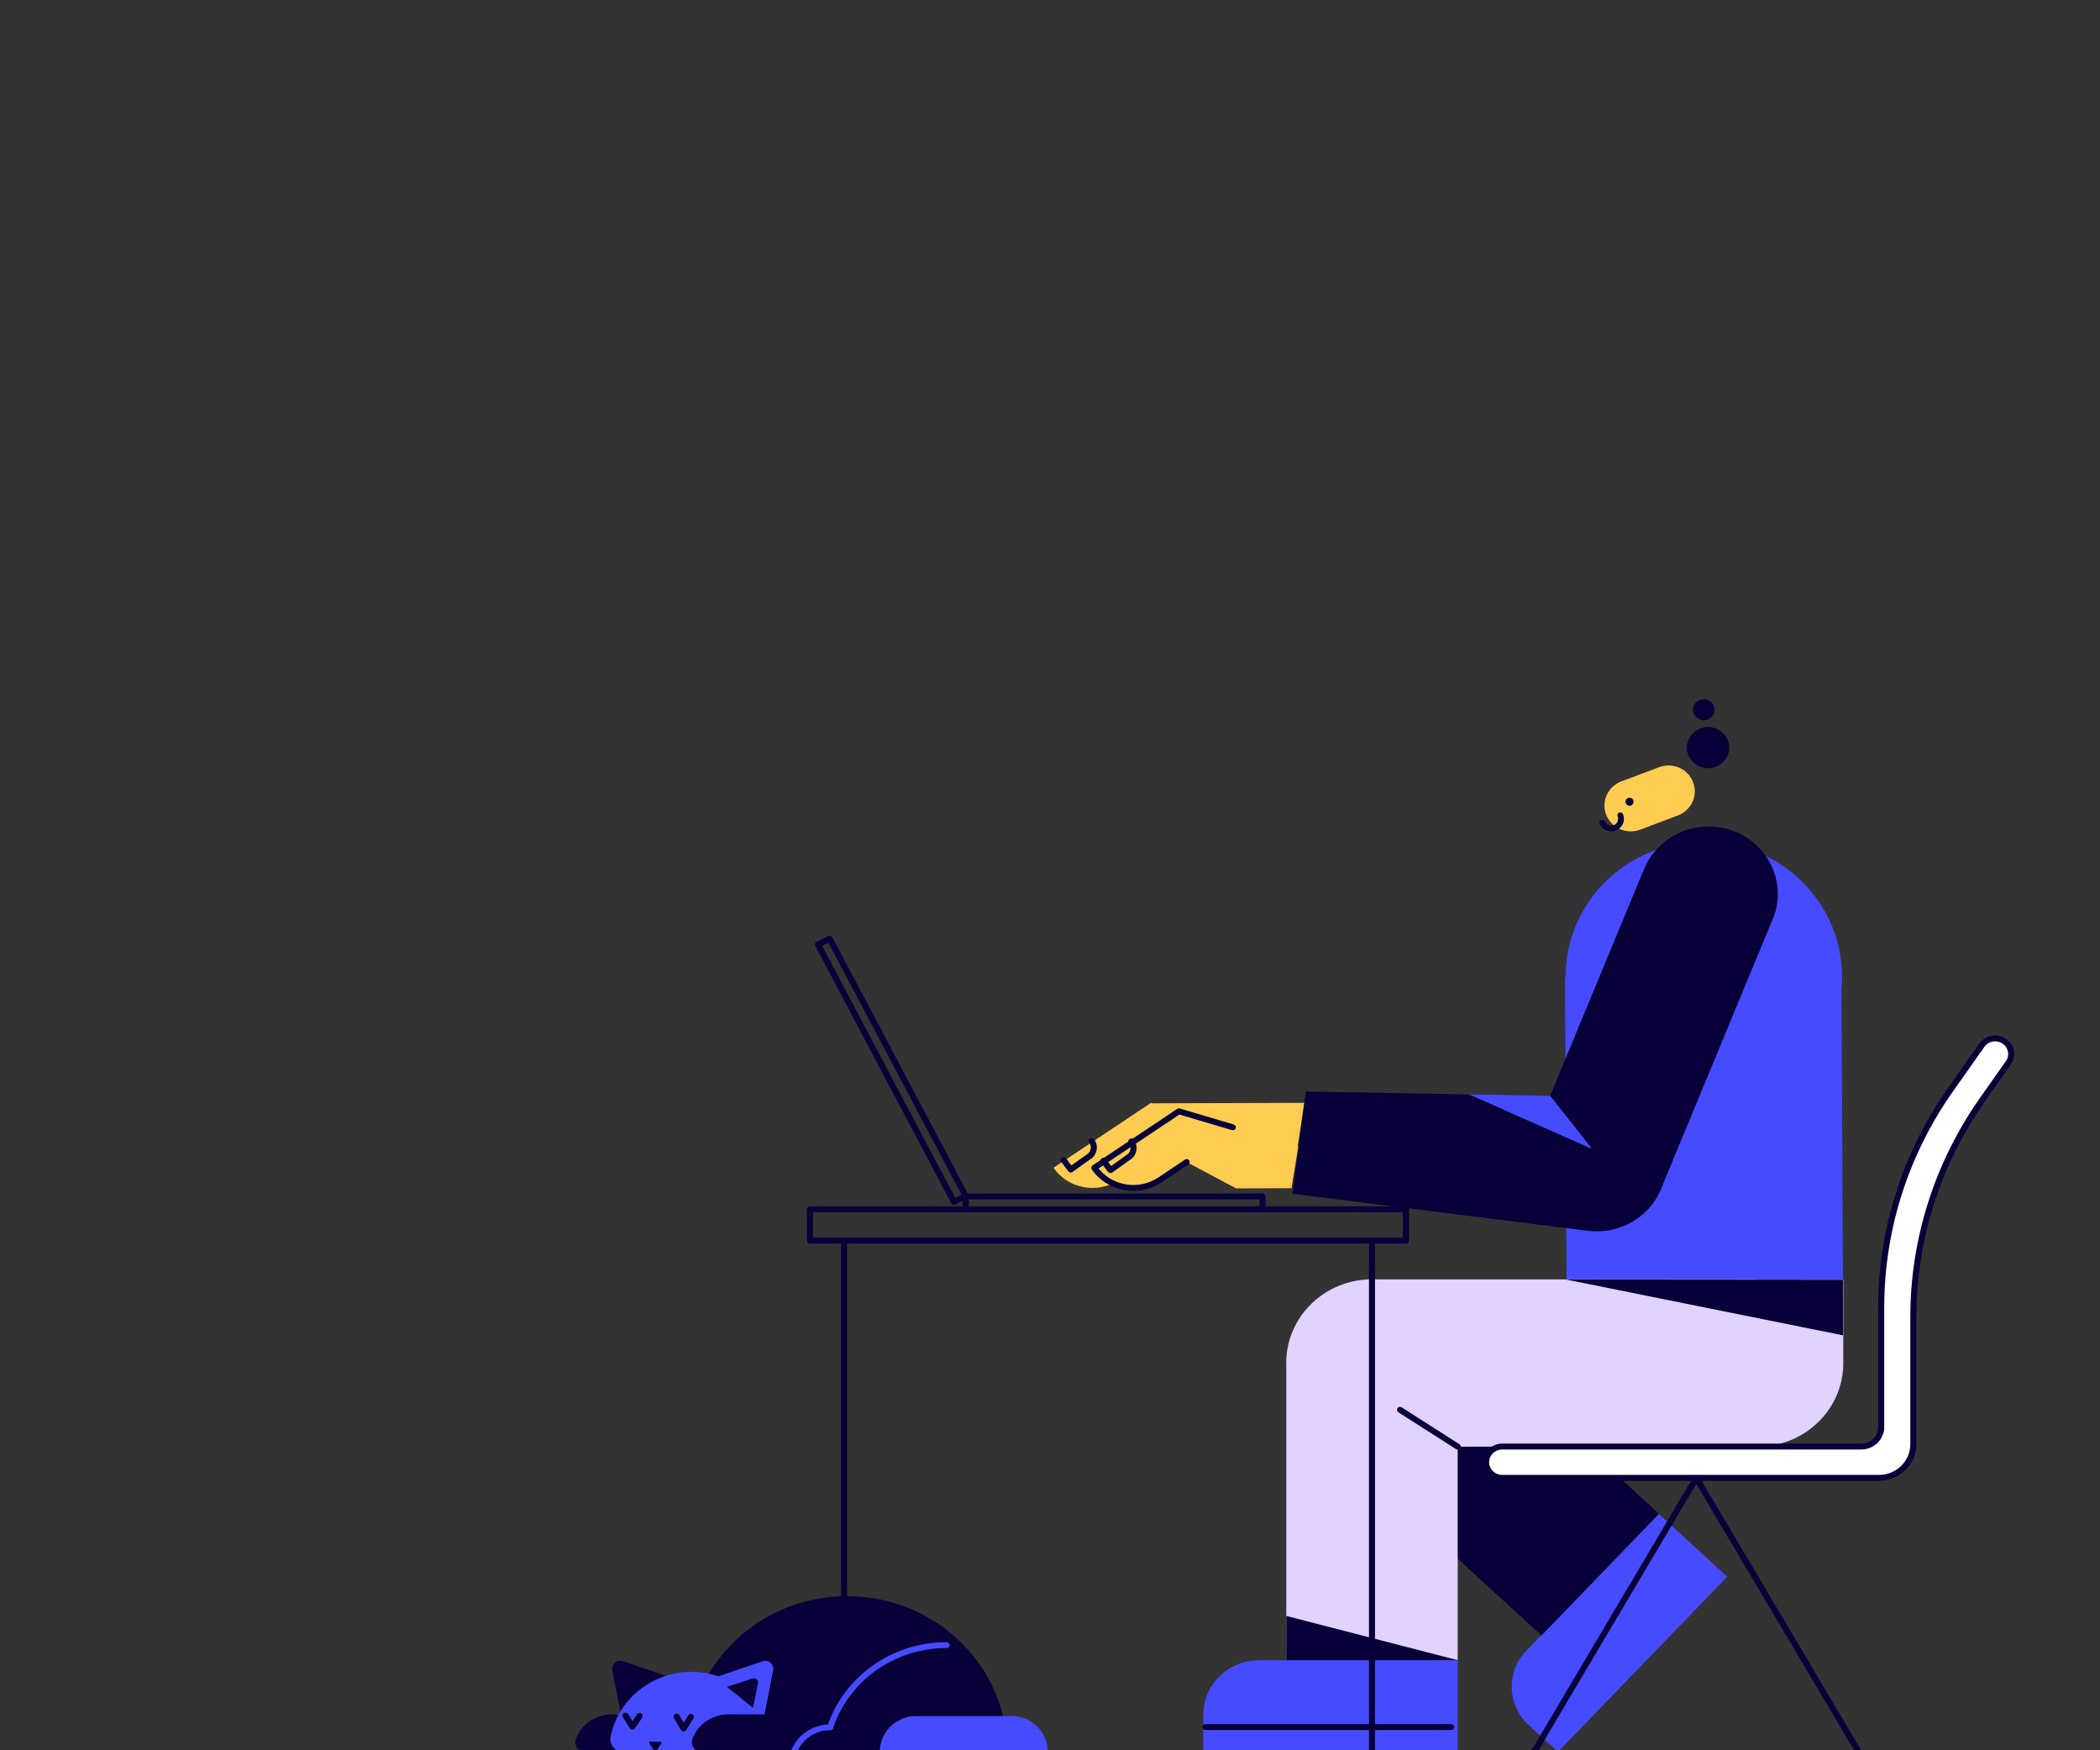 <svg viewBox="0 0 1200 1000" xmlns="http://www.w3.org/2000/svg">
                    <rect x="0" y="0" width="1200" height="1000" fill="#333333" stroke="none"/>
                    <g id="img 1">
                        <g id="Clip path group">
                            <g mask="url(#mask0_1_2)">
                                <g id="Group">
                                    <g id="Group_2">
                                        <g id="Group_3">
                                            <path id="Vector_2"
                                                d="M1053.1 731.239L895.157 732.046L894.26 558.272H894.605C894.467 527.807 912.958 498.89 943.663 486.65C984.028 470.51 1030.12 489.34 1046.68 528.682C1051.65 540.518 1053.37 552.824 1052.27 564.728L1053.1 731.239Z"
                                                fill="#474BFF" />
                                        </g>
                                        <g id="foot">
                                            <path id="Vector_3"
                                                d="M687.605 1002.59H832.988V948.524H719.483C701.888 948.524 687.605 962.444 687.605 979.593V1002.59Z"
                                                fill="#474BFF" />
                                        </g>
                                        <g id="Group_4">
                                            <path id="Vector_4"
                                                d="M829.261 985.04H688.777V988.403H829.261V985.04ZM688.777 985.04C687.825 985.04 687.052 985.793 687.052 986.721C687.052 987.65 687.825 988.403 688.777 988.403V985.04ZM829.261 988.403C830.214 988.403 830.986 987.65 830.986 986.721C830.986 985.793 830.214 985.04 829.261 985.04V988.403Z"
                                                fill="#070039" />
                                        </g>
                                        <g id="Group_5">
                                            <path id="Vector_5"
                                                d="M890.254 1000.91L986.992 900.843L947.8 864.864L872.245 943.009C860.515 955.114 861.136 974.213 873.556 985.578L890.254 1000.91Z"
                                                fill="#474BFF" />
                                        </g>
                                        <g id="Group_6">
                                            <path id="Vector_6"
                                                d="M292.51 1003.74H1132.59V1000.37H292.51V1003.74ZM1132.59 1003.74C1133.54 1003.74 1134.31 1002.98 1134.31 1002.05C1134.31 1001.13 1133.54 1000.37 1132.59 1000.37V1003.74ZM292.51 1000.37C291.557 1000.37 290.785 1001.13 290.785 1002.05C290.785 1002.98 291.557 1003.74 292.51 1003.74V1000.37Z"
                                                fill="#070039" />
                                        </g>
                                        <g id="Group_7">
                                            <path id="Vector_7"
                                                d="M957.05 778.718H953.6V780.063H957.05V778.718ZM953.6 778.718V778.72V778.723V778.726V778.729V778.732V778.734V778.737V778.739V778.742V778.745V778.748V778.751V778.753V778.756V778.759V778.761V778.764V778.767V778.77V778.772V778.775V778.778V778.781V778.784V778.786V778.788V778.791V778.794V778.796V778.8V778.802V778.805V778.808V778.811V778.813V778.816V778.819V778.821V778.824V778.827V778.829V778.832V778.835V778.837V778.84V778.843V778.846V778.848V778.851V778.854V778.856V778.859V778.862V778.864V778.867V778.87V778.872V778.875V778.878V778.88V778.883V778.886V778.889V778.891V778.894V778.897V778.899V778.901V778.904V778.907V778.909V778.913V778.915V778.918V778.921V778.924V778.926V778.928V778.931V778.934V778.936V778.939V778.942V778.944V778.947V778.95V778.952V778.955V778.957V778.96V778.963V778.965V778.968V778.971V778.973V778.976V778.979V778.981V778.984V778.986V778.989V778.991V778.994V778.997V779V779.003V779.006V779.008V779.011V779.013V779.016V779.018V779.02V779.023V779.026V779.028V779.031V779.034V779.037V779.039V779.041V779.044V779.047V779.049V779.052V779.055V779.057V779.06V779.063V779.065V779.068V779.07V779.073V779.076V779.078V779.081V779.084V779.086V779.089V779.092V779.094V779.096V779.099V779.102V779.104V779.107V779.11V779.113V779.115V779.117V779.12V779.123V779.125V779.127V779.13V779.133V779.135V779.138V779.141V779.143V779.146V779.149V779.152V779.154V779.156V779.159V779.161V779.164V779.166V779.169V779.172V779.174V779.177V779.18V779.182V779.184V779.187V779.19V779.193V779.195V779.197V779.2V779.203V779.205V779.208V779.21V779.213V779.215V779.218V779.221V779.223V779.226V779.229V779.231V779.234V779.236V779.238V779.241V779.244V779.246V779.249V779.252V779.254V779.257V779.26V779.262V779.264V779.267V779.269V779.272V779.275V779.277V779.28V779.283V779.285V779.288V779.29V779.292V779.295V779.297V779.3V779.303V779.306V779.308V779.311V779.314V779.316V779.318V779.32V779.323V779.326V779.328V779.331V779.334V779.336V779.339V779.342V779.344V779.347V779.349V779.351V779.354V779.357V779.359V779.362V779.365V779.367V779.369V779.372V779.375V779.377V779.379V779.382V779.385V779.388V779.39V779.393V779.395V779.398V779.4V779.403V779.405V779.408V779.41V779.413V779.416V779.418V779.421V779.423V779.426V779.429V779.431V779.433V779.436V779.439V779.441V779.444V779.446V779.449V779.451V779.454V779.457V779.46V779.462V779.464V779.467V779.47V779.472V779.474V779.477V779.48V779.482V779.485V779.488V779.49V779.492V779.495V779.498V779.5V779.503V779.505V779.508V779.511V779.513V779.516V779.518V779.521V779.523V779.526V779.528V779.531V779.533V779.536V779.539V779.542V779.544V779.546V779.549V779.552V779.554V779.557V779.559V779.562V779.564V779.567V779.57V779.572V779.575V779.577V779.58V779.583V779.585V779.588V779.591V779.593V779.595V779.598V779.6V779.603V779.605V779.608V779.611V779.614V779.616V779.619V779.622V779.624V779.627V779.629V779.632V779.634V779.636V779.639V779.642V779.644V779.647V779.65V779.653V779.655V779.657V779.66V779.663V779.665V779.668V779.671V779.673V779.676V779.679V779.681V779.683V779.685V779.688V779.691V779.694V779.696V779.699V779.702V779.704V779.707V779.71V779.712V779.714V779.717V779.72V779.722V779.725V779.728V779.731V779.733V779.736V779.739V779.741V779.743V779.746V779.749V779.751V779.754V779.757V779.759V779.762V779.765V779.768V779.77V779.772V779.775V779.778V779.78V779.783V779.786V779.788V779.791V779.794V779.796V779.798V779.801V779.804V779.807V779.809V779.812V779.815V779.817V779.82V779.823V779.825V779.827V779.83V779.833V779.835V779.838V779.841V779.844V779.846V779.849V779.852V779.854V779.857V779.86V779.862V779.865V779.868V779.87V779.873V779.876V779.878V779.881V779.883V779.886V779.889V779.891V779.894V779.897V779.9V779.903V779.905V779.908V779.91V779.913V779.915V779.918V779.921V779.924V779.926V779.929V779.932V779.935V779.937V779.94V779.942V779.945V779.948V779.95V779.953V779.956V779.959V779.962V779.965V779.967V779.969V779.972V779.975V779.978V779.981V779.983V779.986V779.989V779.991V779.993V779.997V780V780.002V780.005V780.008V780.01V780.013V780.016V780.019V780.021V780.024V780.026V780.029V780.032V780.035V780.038V780.041V780.043V780.046V780.049V780.051V780.054V780.057V780.059V780.063H957.05V780.059V780.057V780.054V780.051V780.049V780.046V780.043V780.041V780.038V780.035V780.032V780.029V780.026V780.024V780.021V780.019V780.016V780.013V780.01V780.008V780.005V780.002V780V779.997V779.993V779.991V779.989V779.986V779.983V779.981V779.978V779.975V779.972V779.969V779.967V779.965V779.962V779.959V779.956V779.953V779.95V779.948V779.945V779.942V779.94V779.937V779.935V779.932V779.929V779.926V779.924V779.921V779.918V779.915V779.913V779.91V779.908V779.905V779.903V779.9V779.897V779.894V779.891V779.889V779.886V779.883V779.881V779.878V779.876V779.873V779.87V779.868V779.865V779.862V779.86V779.857V779.854V779.852V779.849V779.846V779.844V779.841V779.838V779.835V779.833V779.83V779.827V779.825V779.823V779.82V779.817V779.815V779.812V779.809V779.807V779.804V779.801V779.798V779.796V779.794V779.791V779.788V779.786V779.783V779.78V779.778V779.775V779.772V779.77V779.768V779.765V779.762V779.759V779.757V779.754V779.751V779.749V779.746V779.743V779.741V779.739V779.736V779.733V779.731V779.728V779.725V779.722V779.72V779.717V779.714V779.712V779.71V779.707V779.704V779.702V779.699V779.696V779.694V779.691V779.688V779.685V779.683V779.681V779.679V779.676V779.673V779.671V779.668V779.665V779.663V779.66V779.657V779.655V779.653V779.65V779.647V779.644V779.642V779.639V779.636V779.634V779.632V779.629V779.627V779.624V779.622V779.619V779.616V779.614V779.611V779.608V779.605V779.603V779.6V779.598V779.595V779.593V779.591V779.588V779.585V779.583V779.58V779.577V779.575V779.572V779.57V779.567V779.564V779.562V779.559V779.557V779.554V779.552V779.549V779.546V779.544V779.542V779.539V779.536V779.533V779.531V779.528V779.526V779.523V779.521V779.518V779.516V779.513V779.511V779.508V779.505V779.503V779.5V779.498V779.495V779.492V779.49V779.488V779.485V779.482V779.48V779.477V779.474V779.472V779.47V779.467V779.464V779.462V779.46V779.457V779.454V779.451V779.449V779.446V779.444V779.441V779.439V779.436V779.433V779.431V779.429V779.426V779.423V779.421V779.418V779.416V779.413V779.41V779.408V779.405V779.403V779.4V779.398V779.395V779.393V779.39V779.388V779.385V779.382V779.379V779.377V779.375V779.372V779.369V779.367V779.365V779.362V779.359V779.357V779.354V779.351V779.349V779.347V779.344V779.342V779.339V779.336V779.334V779.331V779.328V779.326V779.323V779.32V779.318V779.316V779.314V779.311V779.308V779.306V779.303V779.3V779.297V779.295V779.292V779.29V779.288V779.285V779.283V779.28V779.277V779.275V779.272V779.269V779.267V779.264V779.262V779.26V779.257V779.254V779.252V779.249V779.246V779.244V779.241V779.238V779.236V779.234V779.231V779.229V779.226V779.223V779.221V779.218V779.215V779.213V779.21V779.208V779.205V779.203V779.2V779.197V779.195V779.193V779.19V779.187V779.184V779.182V779.18V779.177V779.174V779.172V779.169V779.166V779.164V779.161V779.159V779.156V779.154V779.152V779.149V779.146V779.143V779.141V779.138V779.135V779.133V779.13V779.127V779.125V779.123V779.12V779.117V779.115V779.113V779.11V779.107V779.104V779.102V779.099V779.096V779.094V779.092V779.089V779.086V779.084V779.081V779.078V779.076V779.073V779.07V779.068V779.065V779.063V779.06V779.057V779.055V779.052V779.049V779.047V779.044V779.041V779.039V779.037V779.034V779.031V779.028V779.026V779.023V779.02V779.018V779.016V779.013V779.011V779.008V779.006V779.003V779V778.997V778.994V778.991V778.989V778.986V778.984V778.981V778.979V778.976V778.973V778.971V778.968V778.965V778.963V778.96V778.957V778.955V778.952V778.95V778.947V778.944V778.942V778.939V778.936V778.934V778.931V778.928V778.926V778.924V778.921V778.918V778.915V778.913V778.909V778.907V778.904V778.901V778.899V778.897V778.894V778.891V778.889V778.886V778.883V778.88V778.878V778.875V778.872V778.87V778.867V778.864V778.862V778.859V778.856V778.854V778.851V778.848V778.846V778.843V778.84V778.837V778.835V778.832V778.829V778.827V778.824V778.821V778.819V778.816V778.813V778.811V778.808V778.805V778.802V778.8V778.796V778.794V778.791V778.788V778.786V778.784V778.781V778.778V778.775V778.772V778.77V778.767V778.764V778.761V778.759V778.756V778.753V778.751V778.748V778.745V778.742V778.739V778.737V778.734V778.732V778.729V778.726V778.723V778.72V778.718H953.6ZM953.6 780.063C953.6 780.991 954.372 781.744 955.325 781.744C956.278 781.744 957.05 780.991 957.05 780.063H953.6ZM957.05 778.718C957.05 777.789 956.278 777.036 955.325 777.036C954.372 777.036 953.6 777.789 953.6 778.718H957.05Z"
                                                fill="#070039" />
                                            <path id="Vector_8"
                                                d="M957.05 778.718H953.6V780.063H957.05V778.718ZM953.6 778.718V778.72V778.723V778.726V778.729V778.732V778.734V778.737V778.739V778.742V778.745V778.748V778.751V778.753V778.756V778.759V778.761V778.764V778.767V778.77V778.772V778.775V778.778V778.781V778.784V778.786V778.788V778.791V778.794V778.796V778.8V778.802V778.805V778.808V778.811V778.813V778.816V778.819V778.821V778.824V778.827V778.829V778.832V778.835V778.837V778.84V778.843V778.846V778.848V778.851V778.854V778.856V778.859V778.862V778.864V778.867V778.87V778.872V778.875V778.878V778.88V778.883V778.886V778.889V778.891V778.894V778.897V778.899V778.901V778.904V778.907V778.909V778.913V778.915V778.918V778.921V778.924V778.926V778.928V778.931V778.934V778.936V778.939V778.942V778.944V778.947V778.95V778.952V778.955V778.957V778.96V778.963V778.965V778.968V778.971V778.973V778.976V778.979V778.981V778.984V778.986V778.989V778.991V778.994V778.997V779V779.003V779.006V779.008V779.011V779.013V779.016V779.018V779.02V779.023V779.026V779.028V779.031V779.034V779.037V779.039V779.041V779.044V779.047V779.049V779.052V779.055V779.057V779.06V779.063V779.065V779.068V779.07V779.073V779.076V779.078V779.081V779.084V779.086V779.089V779.092V779.094V779.096V779.099V779.102V779.104V779.107V779.11V779.113V779.115V779.117V779.12V779.123V779.125V779.127V779.13V779.133V779.135V779.138V779.141V779.143V779.146V779.149V779.152V779.154V779.156V779.159V779.161V779.164V779.166V779.169V779.172V779.174V779.177V779.18V779.182V779.184V779.187V779.19V779.193V779.195V779.197V779.2V779.203V779.205V779.208V779.21V779.213V779.215V779.218V779.221V779.223V779.226V779.229V779.231V779.234V779.236V779.238V779.241V779.244V779.246V779.249V779.252V779.254V779.257V779.26V779.262V779.264V779.267V779.269V779.272V779.275V779.277V779.28V779.283V779.285V779.288V779.29V779.292V779.295V779.297V779.3V779.303V779.306V779.308V779.311V779.314V779.316V779.318V779.32V779.323V779.326V779.328V779.331V779.334V779.336V779.339V779.342V779.344V779.347V779.349V779.351V779.354V779.357V779.359V779.362V779.365V779.367V779.369V779.372V779.375V779.377V779.379V779.382V779.385V779.388V779.39V779.393V779.395V779.398V779.4V779.403V779.405V779.408V779.41V779.413V779.416V779.418V779.421V779.423V779.426V779.429V779.431V779.433V779.436V779.439V779.441V779.444V779.446V779.449V779.451V779.454V779.457V779.46V779.462V779.464V779.467V779.47V779.472V779.474V779.477V779.48V779.482V779.485V779.488V779.49V779.492V779.495V779.498V779.5V779.503V779.505V779.508V779.511V779.513V779.516V779.518V779.521V779.523V779.526V779.528V779.531V779.533V779.536V779.539V779.542V779.544V779.546V779.549V779.552V779.554V779.557V779.559V779.562V779.564V779.567V779.57V779.572V779.575V779.577V779.58V779.583V779.585V779.588V779.591V779.593V779.595V779.598V779.6V779.603V779.605V779.608V779.611V779.614V779.616V779.619V779.622V779.624V779.627V779.629V779.632V779.634V779.636V779.639V779.642V779.644V779.647V779.65V779.653V779.655V779.657V779.66V779.663V779.665V779.668V779.671V779.673V779.676V779.679V779.681V779.683V779.685V779.688V779.691V779.694V779.696V779.699V779.702V779.704V779.707V779.71V779.712V779.714V779.717V779.72V779.722V779.725V779.728V779.731V779.733V779.736V779.739V779.741V779.743V779.746V779.749V779.751V779.754V779.757V779.759V779.762V779.765V779.768V779.77V779.772V779.775V779.778V779.78V779.783V779.786V779.788V779.791V779.794V779.796V779.798V779.801V779.804V779.807V779.809V779.812V779.815V779.817V779.82V779.823V779.825V779.827V779.83V779.833V779.835V779.838V779.841V779.844V779.846V779.849V779.852V779.854V779.857V779.86V779.862V779.865V779.868V779.87V779.873V779.876V779.878V779.881V779.883V779.886V779.889V779.891V779.894V779.897V779.9V779.903V779.905V779.908V779.91V779.913V779.915V779.918V779.921V779.924V779.926V779.929V779.932V779.935V779.937V779.94V779.942V779.945V779.948V779.95V779.953V779.956V779.959V779.962V779.965V779.967V779.969V779.972V779.975V779.978V779.981V779.983V779.986V779.989V779.991V779.993V779.997V780V780.002V780.005V780.008V780.01V780.013V780.016V780.019V780.021V780.024V780.026V780.029V780.032V780.035V780.038V780.041V780.043V780.046V780.049V780.051V780.054V780.057V780.059V780.063H957.05V780.059V780.057V780.054V780.051V780.049V780.046V780.043V780.041V780.038V780.035V780.032V780.029V780.026V780.024V780.021V780.019V780.016V780.013V780.01V780.008V780.005V780.002V780V779.997V779.993V779.991V779.989V779.986V779.983V779.981V779.978V779.975V779.972V779.969V779.967V779.965V779.962V779.959V779.956V779.953V779.95V779.948V779.945V779.942V779.94V779.937V779.935V779.932V779.929V779.926V779.924V779.921V779.918V779.915V779.913V779.91V779.908V779.905V779.903V779.9V779.897V779.894V779.891V779.889V779.886V779.883V779.881V779.878V779.876V779.873V779.87V779.868V779.865V779.862V779.86V779.857V779.854V779.852V779.849V779.846V779.844V779.841V779.838V779.835V779.833V779.83V779.827V779.825V779.823V779.82V779.817V779.815V779.812V779.809V779.807V779.804V779.801V779.798V779.796V779.794V779.791V779.788V779.786V779.783V779.78V779.778V779.775V779.772V779.77V779.768V779.765V779.762V779.759V779.757V779.754V779.751V779.749V779.746V779.743V779.741V779.739V779.736V779.733V779.731V779.728V779.725V779.722V779.72V779.717V779.714V779.712V779.71V779.707V779.704V779.702V779.699V779.696V779.694V779.691V779.688V779.685V779.683V779.681V779.679V779.676V779.673V779.671V779.668V779.665V779.663V779.66V779.657V779.655V779.653V779.65V779.647V779.644V779.642V779.639V779.636V779.634V779.632V779.629V779.627V779.624V779.622V779.619V779.616V779.614V779.611V779.608V779.605V779.603V779.6V779.598V779.595V779.593V779.591V779.588V779.585V779.583V779.58V779.577V779.575V779.572V779.57V779.567V779.564V779.562V779.559V779.557V779.554V779.552V779.549V779.546V779.544V779.542V779.539V779.536V779.533V779.531V779.528V779.526V779.523V779.521V779.518V779.516V779.513V779.511V779.508V779.505V779.503V779.5V779.498V779.495V779.492V779.49V779.488V779.485V779.482V779.48V779.477V779.474V779.472V779.47V779.467V779.464V779.462V779.46V779.457V779.454V779.451V779.449V779.446V779.444V779.441V779.439V779.436V779.433V779.431V779.429V779.426V779.423V779.421V779.418V779.416V779.413V779.41V779.408V779.405V779.403V779.4V779.398V779.395V779.393V779.39V779.388V779.385V779.382V779.379V779.377V779.375V779.372V779.369V779.367V779.365V779.362V779.359V779.357V779.354V779.351V779.349V779.347V779.344V779.342V779.339V779.336V779.334V779.331V779.328V779.326V779.323V779.32V779.318V779.316V779.314V779.311V779.308V779.306V779.303V779.3V779.297V779.295V779.292V779.29V779.288V779.285V779.283V779.28V779.277V779.275V779.272V779.269V779.267V779.264V779.262V779.26V779.257V779.254V779.252V779.249V779.246V779.244V779.241V779.238V779.236V779.234V779.231V779.229V779.226V779.223V779.221V779.218V779.215V779.213V779.21V779.208V779.205V779.203V779.2V779.197V779.195V779.193V779.19V779.187V779.184V779.182V779.18V779.177V779.174V779.172V779.169V779.166V779.164V779.161V779.159V779.156V779.154V779.152V779.149V779.146V779.143V779.141V779.138V779.135V779.133V779.13V779.127V779.125V779.123V779.12V779.117V779.115V779.113V779.11V779.107V779.104V779.102V779.099V779.096V779.094V779.092V779.089V779.086V779.084V779.081V779.078V779.076V779.073V779.07V779.068V779.065V779.063V779.06V779.057V779.055V779.052V779.049V779.047V779.044V779.041V779.039V779.037V779.034V779.031V779.028V779.026V779.023V779.02V779.018V779.016V779.013V779.011V779.008V779.006V779.003V779V778.997V778.994V778.991V778.989V778.986V778.984V778.981V778.979V778.976V778.973V778.971V778.968V778.965V778.963V778.96V778.957V778.955V778.952V778.95V778.947V778.944V778.942V778.939V778.936V778.934V778.931V778.928V778.926V778.924V778.921V778.918V778.915V778.913V778.909V778.907V778.904V778.901V778.899V778.897V778.894V778.891V778.889V778.886V778.883V778.88V778.878V778.875V778.872V778.87V778.867V778.864V778.862V778.859V778.856V778.854V778.851V778.848V778.846V778.843V778.84V778.837V778.835V778.832V778.829V778.827V778.824V778.821V778.819V778.816V778.813V778.811V778.808V778.805V778.802V778.8V778.796V778.794V778.791V778.788V778.786V778.784V778.781V778.778V778.775V778.772V778.77V778.767V778.764V778.761V778.759V778.756V778.753V778.751V778.748V778.745V778.742V778.739V778.737V778.734V778.732V778.729V778.726V778.723V778.72V778.718H953.6ZM953.6 780.063C953.6 780.991 954.372 781.744 955.325 781.744C956.278 781.744 957.05 780.991 957.05 780.063H953.6ZM957.05 778.718C957.05 777.789 956.278 777.036 955.325 777.036C954.372 777.036 953.6 777.789 953.6 778.718H957.05Z"
                                                fill="#070039" />
                                        </g>
                                        <g id="Group_8">
                                            <path id="Vector_9"
                                                d="M464.595 690.889H461.145V708.778H464.595V690.889ZM803.385 707.097H462.87V710.459H803.385V707.097ZM801.66 708.778H805.11V690.889H801.66V708.778ZM462.87 692.57H803.385V689.207H462.87V692.57ZM462.87 708.778H461.145C461.145 709.706 461.917 710.459 462.87 710.459V708.778ZM803.385 708.778V710.459C804.338 710.459 805.11 709.706 805.11 708.778H803.385ZM803.385 690.889H805.11C805.11 689.961 804.338 689.207 803.385 689.207V690.889ZM462.87 690.889V689.207C461.917 689.207 461.145 689.961 461.145 690.889H462.87Z"
                                                fill="#070039" />
                                        </g>
                                        <g id="Group_9">
                                            <path id="Vector_10"
                                                d="M750.445 814.849L880.85 934.427L947.987 864.877L817.581 745.3L750.445 814.849Z"
                                                fill="#070039" />
                                        </g>
                                        <g id="Group_10">
                                            <path id="Vector_11"
                                                d="M553.538 683.558H550.088V690.889H553.538V683.558ZM721.484 689.207H551.813V692.57H721.484V689.207ZM719.759 690.889H723.209V683.558H719.759V690.889ZM551.813 685.24H721.484V681.877H551.813V685.24ZM551.813 690.889H550.088C550.088 691.817 550.86 692.57 551.813 692.57V690.889ZM721.484 690.889V692.57C722.436 692.57 723.209 691.817 723.209 690.889H721.484ZM721.484 683.558H723.209C723.209 682.63 722.436 681.877 721.484 681.877V683.558ZM551.813 683.558V681.877C550.86 681.877 550.088 682.63 550.088 683.558H551.813Z"
                                                fill="#070039" />
                                        </g>
                                        <g id="Group_11">
                                            <path id="Vector_12"
                                                d="M551.003 681.8L544.317 685.156L545.896 688.145L552.582 684.788L551.003 681.8ZM472.567 537.052L550.259 684.064L553.326 682.524L475.634 535.512L472.567 537.052ZM468.204 541.134L474.89 537.776L473.311 534.788L466.625 538.144L468.204 541.134ZM546.64 685.88L468.948 538.869L465.881 540.409L543.572 687.42L546.64 685.88ZM551.792 683.294L552.582 684.788C553.429 684.363 553.762 683.35 553.326 682.524L551.792 683.294ZM474.1 536.282L475.634 535.512C475.198 534.687 474.157 534.362 473.311 534.788L474.1 536.282ZM467.413 539.639L466.625 538.144C465.777 538.569 465.445 539.583 465.881 540.409L467.413 539.639ZM545.107 686.65L543.572 687.42C544.009 688.246 545.049 688.57 545.896 688.145L545.107 686.65Z"
                                                fill="#070039" />
                                        </g>
                                        <g id="Group_12">
                                            <path id="Vector_13"
                                                d="M1014.55 924.079L1061.26 1002.89L1064.25 1001.21L1017.54 922.397L1014.55 924.079ZM967.837 845.262L1014.55 924.079L1017.54 922.397L970.824 843.58L967.837 845.262ZM924.112 924.079L970.824 845.262L967.837 843.58L921.124 922.397L924.112 924.079ZM877.399 1002.89L924.112 924.079L921.124 922.397L874.411 1001.21L877.399 1002.89ZM1061.26 1002.89C1061.74 1003.7 1062.79 1003.97 1063.62 1003.51C1064.44 1003.05 1064.73 1002.02 1064.25 1001.21L1061.26 1002.89ZM969.331 844.42L970.824 843.58C970.516 843.059 969.947 842.739 969.331 842.739C968.715 842.739 968.146 843.059 967.837 843.58L969.331 844.42ZM874.411 1001.21C873.935 1002.02 874.217 1003.05 875.043 1003.51C875.867 1003.97 876.923 1003.7 877.399 1002.89L874.411 1001.21Z"
                                                fill="#070039" />
                                        </g>
                                        <g id="Group_13">
                                            <path id="Vector_14"
                                                d="M1015.84 508.977C1016.18 515.433 1014.8 521.553 1012.18 527.068L949.322 678.851L875.905 650.001L939.592 496.2H939.662C945.319 482.75 958.567 472.999 974.437 472.259C996.31 471.183 1014.8 487.659 1015.84 508.977Z"
                                                fill="#070039" />
                                        </g>
                                        <g id="Group_14">
                                            <path id="Vector_15"
                                                d="M832.986 779.995V948.456H735.006V779.995C734.247 754.508 754.395 732.785 780.684 731.037C807.663 729.289 831.054 749.194 832.848 775.489C832.986 777.037 833.055 778.515 832.986 779.995Z"
                                                fill="#E2D2FF" />
                                        </g>
                                        <g id="Group_15">
                                            <path id="Vector_16"
                                                d="M1001.07 731.104C1002.18 731.037 1003.28 730.97 1004.38 730.97H783.997V826.531H1004.31C1005.42 826.531 1006.52 826.465 1007.63 826.397C1033.09 824.716 1052.68 804.407 1053.3 779.995V778.784V731.104H1001.07Z"
                                                fill="#E2D2FF" />
                                        </g>
                                        <g id="Group_16">
                                            <path id="Vector_17"
                                                d="M480.605 1002.05H484.055V708.778H480.605V1002.05ZM480.605 1002.05C480.605 1002.98 481.377 1003.74 482.33 1003.74C483.283 1003.74 484.055 1002.98 484.055 1002.05H480.605ZM484.055 708.778C484.055 707.849 483.283 707.097 482.33 707.097C481.377 707.097 480.605 707.849 480.605 708.778H484.055Z"
                                                fill="#070039" />
                                        </g>
                                        <g id="Group_17">
                                            <path id="Vector_18"
                                                d="M782.273 1002.05H785.723V708.778H782.273V1002.05ZM782.273 1002.05C782.273 1002.98 783.045 1003.74 783.998 1003.74C784.951 1003.74 785.723 1002.98 785.723 1002.05H782.273ZM785.723 708.778C785.723 707.849 784.951 707.097 783.998 707.097C783.045 707.097 782.273 707.849 782.273 708.778H785.723Z"
                                                fill="#070039" />
                                        </g>
                                        <g id="Group_18">
                                            <path id="Vector_19"
                                                d="M1147.63 607.23L1133.14 627.808C1107.19 664.527 1093.32 708.037 1093.32 752.557V825.187C1093.32 835.812 1084.49 844.353 1073.66 844.353H858.38C853.343 844.353 849.203 840.318 849.203 835.409C849.203 830.5 853.343 826.465 858.38 826.465H1063.59C1069.86 826.465 1074.97 821.488 1074.97 815.368V747.042C1074.97 702.456 1088.84 658.945 1114.78 622.294L1132.52 597.142C1135.41 593.04 1141.14 592.031 1145.28 594.856C1149.42 597.613 1150.53 603.195 1147.63 607.23Z"
                                                fill="white" />
                                        </g>
                                        <g id="Group_19">
                                            <path id="Vector_20"
                                                d="M1144.31 596.244C1147.67 598.482 1148.55 603.01 1146.21 606.265L1149.04 608.194C1152.5 603.38 1151.17 596.744 1146.26 593.468L1144.31 596.244ZM1133.94 598.096C1136.3 594.757 1140.94 593.948 1144.29 596.233L1146.27 593.478C1141.34 590.114 1134.53 591.324 1131.1 596.189L1133.94 598.096ZM1116.21 623.246L1133.94 598.094L1131.09 596.19L1113.36 621.341L1116.21 623.246ZM1076.7 747.042C1076.7 702.795 1090.46 659.618 1116.2 623.249L1113.36 621.339C1087.22 658.272 1073.25 702.116 1073.25 747.042H1076.7ZM1076.7 747.042H1073.25V815.369H1076.7V747.042ZM1063.59 828.146C1070.82 828.146 1076.7 822.417 1076.7 815.368H1073.25C1073.25 820.559 1068.91 824.783 1063.59 824.783V828.146ZM858.38 828.146H1063.59V824.783H858.38V828.146ZM850.928 835.409C850.928 831.428 854.296 828.146 858.38 828.146V824.783C852.39 824.783 847.478 829.572 847.478 835.409H850.928ZM858.38 842.672C854.296 842.672 850.928 839.389 850.928 835.409H847.478C847.478 841.247 852.39 846.034 858.38 846.034V842.672ZM1073.66 842.672H858.38V846.034H1073.66V842.672ZM1091.6 825.187C1091.6 834.88 1083.54 842.672 1073.66 842.672V846.034C1085.44 846.034 1095.05 836.745 1095.05 825.187H1091.6ZM1091.6 825.187H1095.05V752.557H1091.6V825.187ZM1131.72 626.854C1105.57 663.854 1091.6 707.697 1091.6 752.557H1095.05C1095.05 708.378 1108.81 665.2 1134.56 628.762L1131.72 626.854ZM1146.2 606.278L1131.71 626.857L1134.56 628.76L1149.05 608.181L1146.2 606.278ZM1145.28 594.856L1144.29 596.233C1144.3 596.237 1144.3 596.24 1144.31 596.244L1145.28 594.856ZM1132.52 597.142L1131.1 596.189L1131.09 596.19L1132.52 597.142ZM1114.78 622.294L1116.2 623.249L1116.21 623.246L1114.78 622.294ZM1133.14 627.808L1134.56 628.762L1134.56 628.76L1133.14 627.808ZM1147.63 607.23L1146.21 606.265C1146.21 606.27 1146.21 606.274 1146.2 606.278L1147.63 607.23Z"
                                                fill="#070039" />
                                        </g>
                                        <g id="Group_20">
                                            <path id="Vector_21" d="M735.008 948.523H832.988L735.008 923.237V948.523Z" fill="#070039" />
                                        </g>
                                        <g id="Group_21">
                                            <path id="Vector_22"
                                                d="M833.932 825.125L800.95 804.076L799.06 806.889L832.042 827.939L833.932 825.125ZM800.95 804.076C800.153 803.568 799.083 803.785 798.562 804.561C798.04 805.339 798.263 806.38 799.06 806.889L800.95 804.076ZM832.042 827.939C832.839 828.447 833.908 828.23 834.431 827.452C834.952 826.676 834.729 825.634 833.932 825.125L832.042 827.939Z"
                                                fill="#070039" />
                                        </g>
                                        <g id="Group_22">
                                            <path id="Vector_23"
                                                d="M334.559 1001.11C330.402 1001.11 327.63 997.015 329.162 993.206C332.371 985.156 340.32 979.479 349.581 979.479C358.843 979.479 366.792 985.156 370.001 993.206C371.532 997.015 368.688 1001.11 364.604 1001.11H334.559Z"
                                                fill="#070039" />
                                        </g>
                                        <g id="Group_23">
                                            <path id="Vector_24"
                                                d="M369.04 969.936L355.279 981.59L351.838 964.074L349.935 954.207C349.276 950.847 352.57 947.987 355.937 949.131L365.673 952.42L382.874 958.283L369.04 969.936Z"
                                                fill="#070039" />
                                        </g>
                                        <g id="Group_24">
                                            <path id="Vector_25"
                                                d="M392.619 1001.11C392.619 951.85 433.568 911.939 484.113 911.939C534.659 911.939 575.607 951.85 575.607 1001.11H392.619Z"
                                                fill="#070039" />
                                        </g>
                                        <g id="Group_25">
                                            <path id="Vector_26"
                                                d="M356.385 1001.11C351.615 1001.11 348.019 996.895 348.9 992.318C353.082 971.224 372.161 955.207 395.055 955.207C417.949 955.207 437.028 971.152 441.211 992.318C442.091 996.895 438.495 1001.11 433.725 1001.11H356.385Z"
                                                fill="#474BFF" />
                                        </g>
                                        <g id="Group_26">
                                            <path id="Vector_27"
                                                d="M422.696 969.936L436.458 981.59L439.898 964.074L441.801 954.207C442.46 950.847 439.166 947.987 435.799 949.131L426.063 952.42L408.862 958.283L422.696 969.936Z"
                                                fill="#474BFF" />
                                        </g>
                                        <g id="Group_27">
                                            <path id="Vector_28"
                                                d="M362.852 985.657L358.903 979.325L355.955 981.071L359.904 987.404L362.852 985.657ZM364.107 979.41L359.935 985.608L362.82 987.453L366.992 981.253L364.107 979.41ZM358.903 979.325C358.408 978.532 357.347 978.279 356.533 978.762C355.719 979.244 355.46 980.277 355.955 981.071L358.903 979.325ZM361.378 986.53L359.904 987.404C360.211 987.897 360.756 988.201 361.348 988.212C361.94 988.221 362.495 987.935 362.82 987.453L361.378 986.53ZM366.992 981.253C367.514 980.477 367.293 979.435 366.496 978.926C365.699 978.417 364.63 978.634 364.107 979.41L366.992 981.253Z"
                                                fill="#070039" />
                                        </g>
                                        <g id="Group_28">
                                            <path id="Vector_29"
                                                d="M392.149 986.758L388.163 979.898L385.161 981.555L389.146 988.415L392.149 986.758ZM393.304 980.005L389.169 986.721L392.126 988.451L396.263 981.735L393.304 980.005ZM388.163 979.898C387.694 979.09 386.641 978.806 385.812 979.263C384.983 979.721 384.691 980.747 385.161 981.555L388.163 979.898ZM390.647 987.585L389.146 988.415C389.449 988.935 390.012 989.259 390.626 989.267C391.239 989.275 391.811 988.964 392.126 988.451L390.647 987.585ZM396.263 981.735C396.752 980.939 396.487 979.907 395.671 979.429C394.854 978.951 393.794 979.209 393.304 980.005L396.263 981.735Z"
                                                fill="#070039" />
                                        </g>
                                        <g id="Group_29">
                                            <path id="Vector_30"
                                                d="M377.883 996.079L375.037 1000.44C374.737 1000.92 373.989 1000.85 373.764 1000.44L371.067 996.011C370.768 995.526 371.142 994.973 371.741 994.973L377.283 995.042C377.882 995.042 378.182 995.595 377.883 996.079Z"
                                                fill="#070039" />
                                        </g>
                                        <g id="tail">
                                            <path id="Vector_31"
                                                d="M401.149 1001.11C396.993 1001.11 394.221 997.015 395.753 993.206C398.961 985.156 406.911 979.479 416.172 979.479C425.434 979.479 433.382 985.156 436.592 993.206C438.123 997.015 435.279 1001.11 431.194 1001.11H401.149Z"
                                                fill="#070039" />
                                        </g>
                                        <g id="Group_30">
                                            <path id="Vector_32" d="M491.693 979.479H416.44V1001.11H491.693V979.479Z" fill="#070039" />
                                        </g>
                                        <g id="Group_31">
                                            <path id="Vector_33"
                                                d="M476.009 987.388C484.904 960.791 510.567 941.586 540.958 941.586V938.223C509.036 938.223 482.074 958.4 472.728 986.345L476.009 987.388ZM540.958 941.586C541.911 941.586 542.683 940.833 542.683 939.905C542.683 938.976 541.911 938.223 540.958 938.223V941.586ZM472.728 986.345C472.433 987.227 472.928 988.177 473.834 988.464C474.74 988.752 475.713 988.27 476.009 987.388L472.728 986.345Z"
                                                fill="#474BFF" />
                                        </g>
                                        <g id="Group_32">
                                            <path id="Vector_34"
                                                d="M474.368 985.185C464.246 985.185 455.645 991.368 452.188 999.973L455.402 1001.2C458.363 993.826 465.728 988.548 474.368 988.548V985.185ZM452.188 999.973C451.841 1000.84 452.278 1001.81 453.165 1002.15C454.053 1002.49 455.054 1002.06 455.402 1001.2L452.188 999.973ZM474.368 988.548C475.321 988.548 476.093 987.795 476.093 986.867C476.093 985.939 475.321 985.185 474.368 985.185V988.548Z"
                                                fill="#474BFF" />
                                        </g>
                                        <g id="Group_33">
                                            <path id="Vector_35"
                                                d="M422.854 969.759L430.278 975.786L432.134 966.78L433.173 961.653C433.544 959.921 431.762 958.466 429.907 959.02L424.636 960.752L415.357 963.801L422.854 969.759Z"
                                                fill="#070039" />
                                        </g>
                                        <g id="Group_34">
                                            <path id="Vector_36" d="M1053.1 762.914L894.88 731.038L1053.1 731.172" fill="#070039" />
                                        </g>
                                    </g>
                                    <g id="Face">
                                        <g id="Group_35">
                                            <g id="Group_36">
                                                <path id="Vector_37"
                                                    d="M973.577 411.465C976.968 411.465 979.716 408.786 979.716 405.48C979.716 402.175 976.968 399.495 973.577 399.495C970.185 399.495 967.436 402.175 967.436 405.48C967.436 408.786 970.185 411.465 973.577 411.465Z"
                                                    fill="#070039" />
                                            </g>
                                        </g>
                                        <g id="Group_37">
                                            <g id="Group_38">
                                                <path id="Vector_38"
                                                    d="M976.023 438.903C982.692 438.903 988.098 433.634 988.098 427.135C988.098 420.635 982.692 415.366 976.023 415.366C969.354 415.366 963.948 420.635 963.948 427.135C963.948 433.634 969.354 438.903 976.023 438.903Z"
                                                    fill="#070039" />
                                            </g>
                                        </g>
                                        <g id="Group_39">
                                            <g id="Group_40">
                                                <path id="Vector_39"
                                                    d="M967.445 446.83C970.414 454.423 966.522 462.988 958.801 465.908L937.225 474.02C929.506 476.94 920.797 473.111 917.827 465.519C914.858 457.927 918.751 449.361 926.47 446.441L948.047 438.33C955.832 435.409 964.476 439.173 967.445 446.83Z"
                                                    fill="#FFCC52" />
                                            </g>
                                            <g id="Group_41">
                                                <path id="Vector_40"
                                                    d="M922.271 471.42C920.271 472.244 918.007 471.331 917.172 469.37L914.129 470.623C915.669 474.242 919.87 475.926 923.545 474.413L922.271 471.42ZM924.356 466.405C925.192 468.371 924.265 470.599 922.271 471.42L923.545 474.413C927.225 472.898 928.937 468.766 927.399 465.152L924.356 466.405ZM917.172 469.37C916.821 468.543 915.854 468.154 915.013 468.5C914.173 468.846 913.776 469.796 914.129 470.623L917.172 469.37ZM927.399 465.152C927.048 464.325 926.081 463.936 925.24 464.282C924.4 464.628 924.003 465.578 924.356 466.405L927.399 465.152Z"
                                                    fill="#070039" />
                                            </g>
                                            <g id="Group_42">
                                                <path id="Vector_41"
                                                    d="M931.156 460.328C932.431 460.328 933.465 459.311 933.465 458.057C933.465 456.802 932.431 455.785 931.156 455.785C929.88 455.785 928.846 456.802 928.846 458.057C928.846 459.311 929.88 460.328 931.156 460.328Z"
                                                    fill="#070039" />
                                            </g>
                                        </g>
                                    </g>
                                    <g id="finger-2">
                                        <g id="Group_43">
                                            <path id="Vector_42"
                                                d="M737.905 678.851L745.288 630.095L657.865 630.364L657.727 630.095L601.975 667.217C610.393 679.255 627.229 682.348 639.58 674.077L662.074 659.08L737.905 678.851Z"
                                                fill="#FFCC52" />
                                        </g>
                                        <g id="Group_44">
                                            <path id="Vector_43"
                                                d="M613.239 667.239L609.237 661.859L606.443 663.833L610.445 669.213L613.239 667.239ZM621.171 659.473L610.821 666.87L612.862 669.582L623.212 662.185L621.171 659.473ZM622.33 659.08C622.175 659.08 622.01 659.099 621.842 659.145C621.673 659.191 621.526 659.257 621.401 659.33C621.281 659.401 621.19 659.473 621.133 659.522C621.105 659.546 621.082 659.568 621.067 659.581C621.053 659.594 621.042 659.605 621.041 659.606L621.053 659.594C621.065 659.584 621.082 659.568 621.107 659.547C621.154 659.506 621.235 659.44 621.345 659.376C621.459 659.31 621.594 659.249 621.75 659.206C621.904 659.164 622.054 659.148 622.192 659.148V662.51C622.347 662.51 622.512 662.49 622.68 662.445C622.849 662.398 622.996 662.333 623.121 662.26C623.241 662.19 623.332 662.117 623.389 662.068C623.417 662.043 623.44 662.022 623.455 662.008C623.468 661.995 623.48 661.985 623.481 661.984C623.484 661.98 623.477 661.987 623.468 661.996C623.458 662.005 623.44 662.022 623.415 662.043C623.367 662.084 623.287 662.149 623.177 662.213C623.063 662.28 622.928 662.34 622.772 662.383C622.618 662.425 622.468 662.442 622.33 662.442V659.08ZM622.38 652.8C623.972 654.954 623.5 657.866 621.321 659.397L623.339 662.125C627.094 659.486 627.864 654.463 625.178 650.834L622.38 652.8ZM609.237 661.859C608.677 661.107 607.598 660.939 606.828 661.485C606.056 662.03 605.885 663.081 606.443 663.833L609.237 661.859ZM611.842 668.226L610.445 669.213C610.715 669.575 611.122 669.818 611.575 669.887C612.028 669.956 612.492 669.847 612.862 669.582L611.842 668.226ZM622.192 660.829V659.148C621.825 659.148 621.468 659.261 621.171 659.473L622.192 660.829ZM622.33 660.761V662.442C622.692 662.442 623.045 662.332 623.339 662.125L622.33 660.761ZM625.178 650.834C624.621 650.081 623.543 649.91 622.77 650.453C621.997 650.996 621.823 652.047 622.38 652.8L625.178 650.834Z"
                                                fill="#070039" />
                                        </g>
                                    </g>
                                    <g id="finger-1">
                                        <g id="Group_45">
                                            <path id="Vector_44"
                                                d="M706.373 678.985L737.906 678.851L741.908 655.112L673.667 634.937L625.298 667.217C633.716 679.254 650.552 682.348 662.903 674.076L678.083 663.921L706.373 678.985Z"
                                                fill="#FFCC52" />
                                        </g>
                                        <g id="Group_46">
                                            <path id="Vector_45"
                                                d="M635.938 667.575L631.936 662.195L629.143 664.168L633.145 669.548L635.938 667.575ZM643.872 659.808L633.522 667.206L635.561 669.918L645.911 662.52L643.872 659.808ZM645.03 659.416C644.874 659.416 644.709 659.435 644.542 659.48C644.373 659.527 644.226 659.592 644.101 659.666C643.98 659.736 643.89 659.808 643.832 659.857C643.804 659.882 643.781 659.903 643.767 659.917C643.753 659.929 643.741 659.941 643.741 659.941C643.737 659.945 643.745 659.938 643.754 659.929C643.764 659.92 643.782 659.903 643.806 659.883C643.854 659.841 643.935 659.776 644.045 659.711C644.159 659.646 644.294 659.584 644.449 659.542C644.604 659.5 644.754 659.483 644.892 659.483V662.845C645.047 662.845 645.212 662.826 645.379 662.78C645.548 662.734 645.695 662.668 645.82 662.596C645.941 662.525 646.031 662.453 646.089 662.403C646.117 662.379 646.14 662.358 646.154 662.344C646.168 662.331 646.18 662.32 646.181 662.319C646.184 662.315 646.177 662.323 646.167 662.332C646.158 662.341 646.139 662.358 646.115 662.379C646.067 662.42 645.987 662.484 645.876 662.549C645.762 662.615 645.627 662.676 645.472 662.718C645.317 662.761 645.168 662.778 645.03 662.778V659.416ZM645.079 653.136C646.672 655.289 646.2 658.202 644.021 659.733L646.038 662.461C649.793 659.822 650.563 654.799 647.878 651.169L645.079 653.136ZM631.936 662.195C631.377 661.442 630.298 661.275 629.527 661.82C628.756 662.365 628.584 663.416 629.143 664.168L631.936 662.195ZM634.542 668.562L633.145 669.548C633.415 669.911 633.821 670.153 634.275 670.223C634.728 670.292 635.192 670.182 635.561 669.918L634.542 668.562ZM644.892 661.165V659.483C644.525 659.483 644.168 659.596 643.872 659.808L644.892 661.165ZM645.03 661.097V662.778C645.392 662.778 645.744 662.667 646.038 662.461L645.03 661.097ZM647.878 651.169C647.32 650.416 646.243 650.245 645.47 650.789C644.697 651.331 644.522 652.383 645.079 653.136L647.878 651.169Z"
                                                fill="#070039" />
                                        </g>
                                        <g id="Group_47">
                                            <path id="Vector_46"
                                                d="M663.878 675.463L679.058 665.307L677.106 662.536L661.926 672.69L663.878 675.463ZM623.872 668.163C632.828 680.97 650.741 684.262 663.88 675.463L661.926 672.69C650.363 680.435 634.603 677.539 626.723 666.27L623.872 668.163ZM672.692 633.549L624.323 665.829L626.272 668.605L674.641 636.325L672.692 633.549ZM705.012 642.474L674.168 633.328L673.164 636.545L704.007 645.691L705.012 642.474ZM679.058 665.307C679.844 664.782 680.044 663.736 679.505 662.97C678.966 662.205 677.892 662.011 677.106 662.536L679.058 665.307ZM625.298 667.217L624.323 665.829C623.538 666.353 623.336 667.397 623.872 668.163L625.298 667.217ZM673.667 634.937L674.168 633.328C673.667 633.18 673.124 633.261 672.692 633.549L673.667 634.937ZM704.007 645.691C704.919 645.962 705.883 645.461 706.16 644.573C706.437 643.684 705.923 642.744 705.012 642.474L704.007 645.691Z"
                                                fill="#070039" />
                                        </g>
                                    </g>
                                    <g id="Group_48">
                                        <g id="Group_49">
                                            <path id="Vector_47"
                                                d="M952.011 663.115C953.046 684.433 936.141 702.456 914.337 703.465C911.922 703.6 909.576 703.465 907.299 703.196L738.525 682.012L746.253 623.639L908.886 626.531C909.438 626.464 909.99 626.464 910.611 626.397C932.415 625.388 950.976 641.797 952.011 663.115Z"
                                                fill="#070039" />
                                        </g>
                                        <g id="Group_50">
                                            <path id="Vector_48" d="M885.841 626.06L909.784 656.457L839.473 625.253L885.841 626.06Z"
                                                fill="#474BFF" />
                                        </g>
                                    </g>
                                    <g id="Group_51">
                                        <g id="Group_52">
                                            <path id="Vector_49" d="M578.17 1001.05H523.315" stroke="#474BFF" stroke-width="41.2"
                                                stroke-linecap="round" />
                                        </g>
                                    </g>
                                </g>
                            </g>
                        </g>
                    </g>
                </svg>